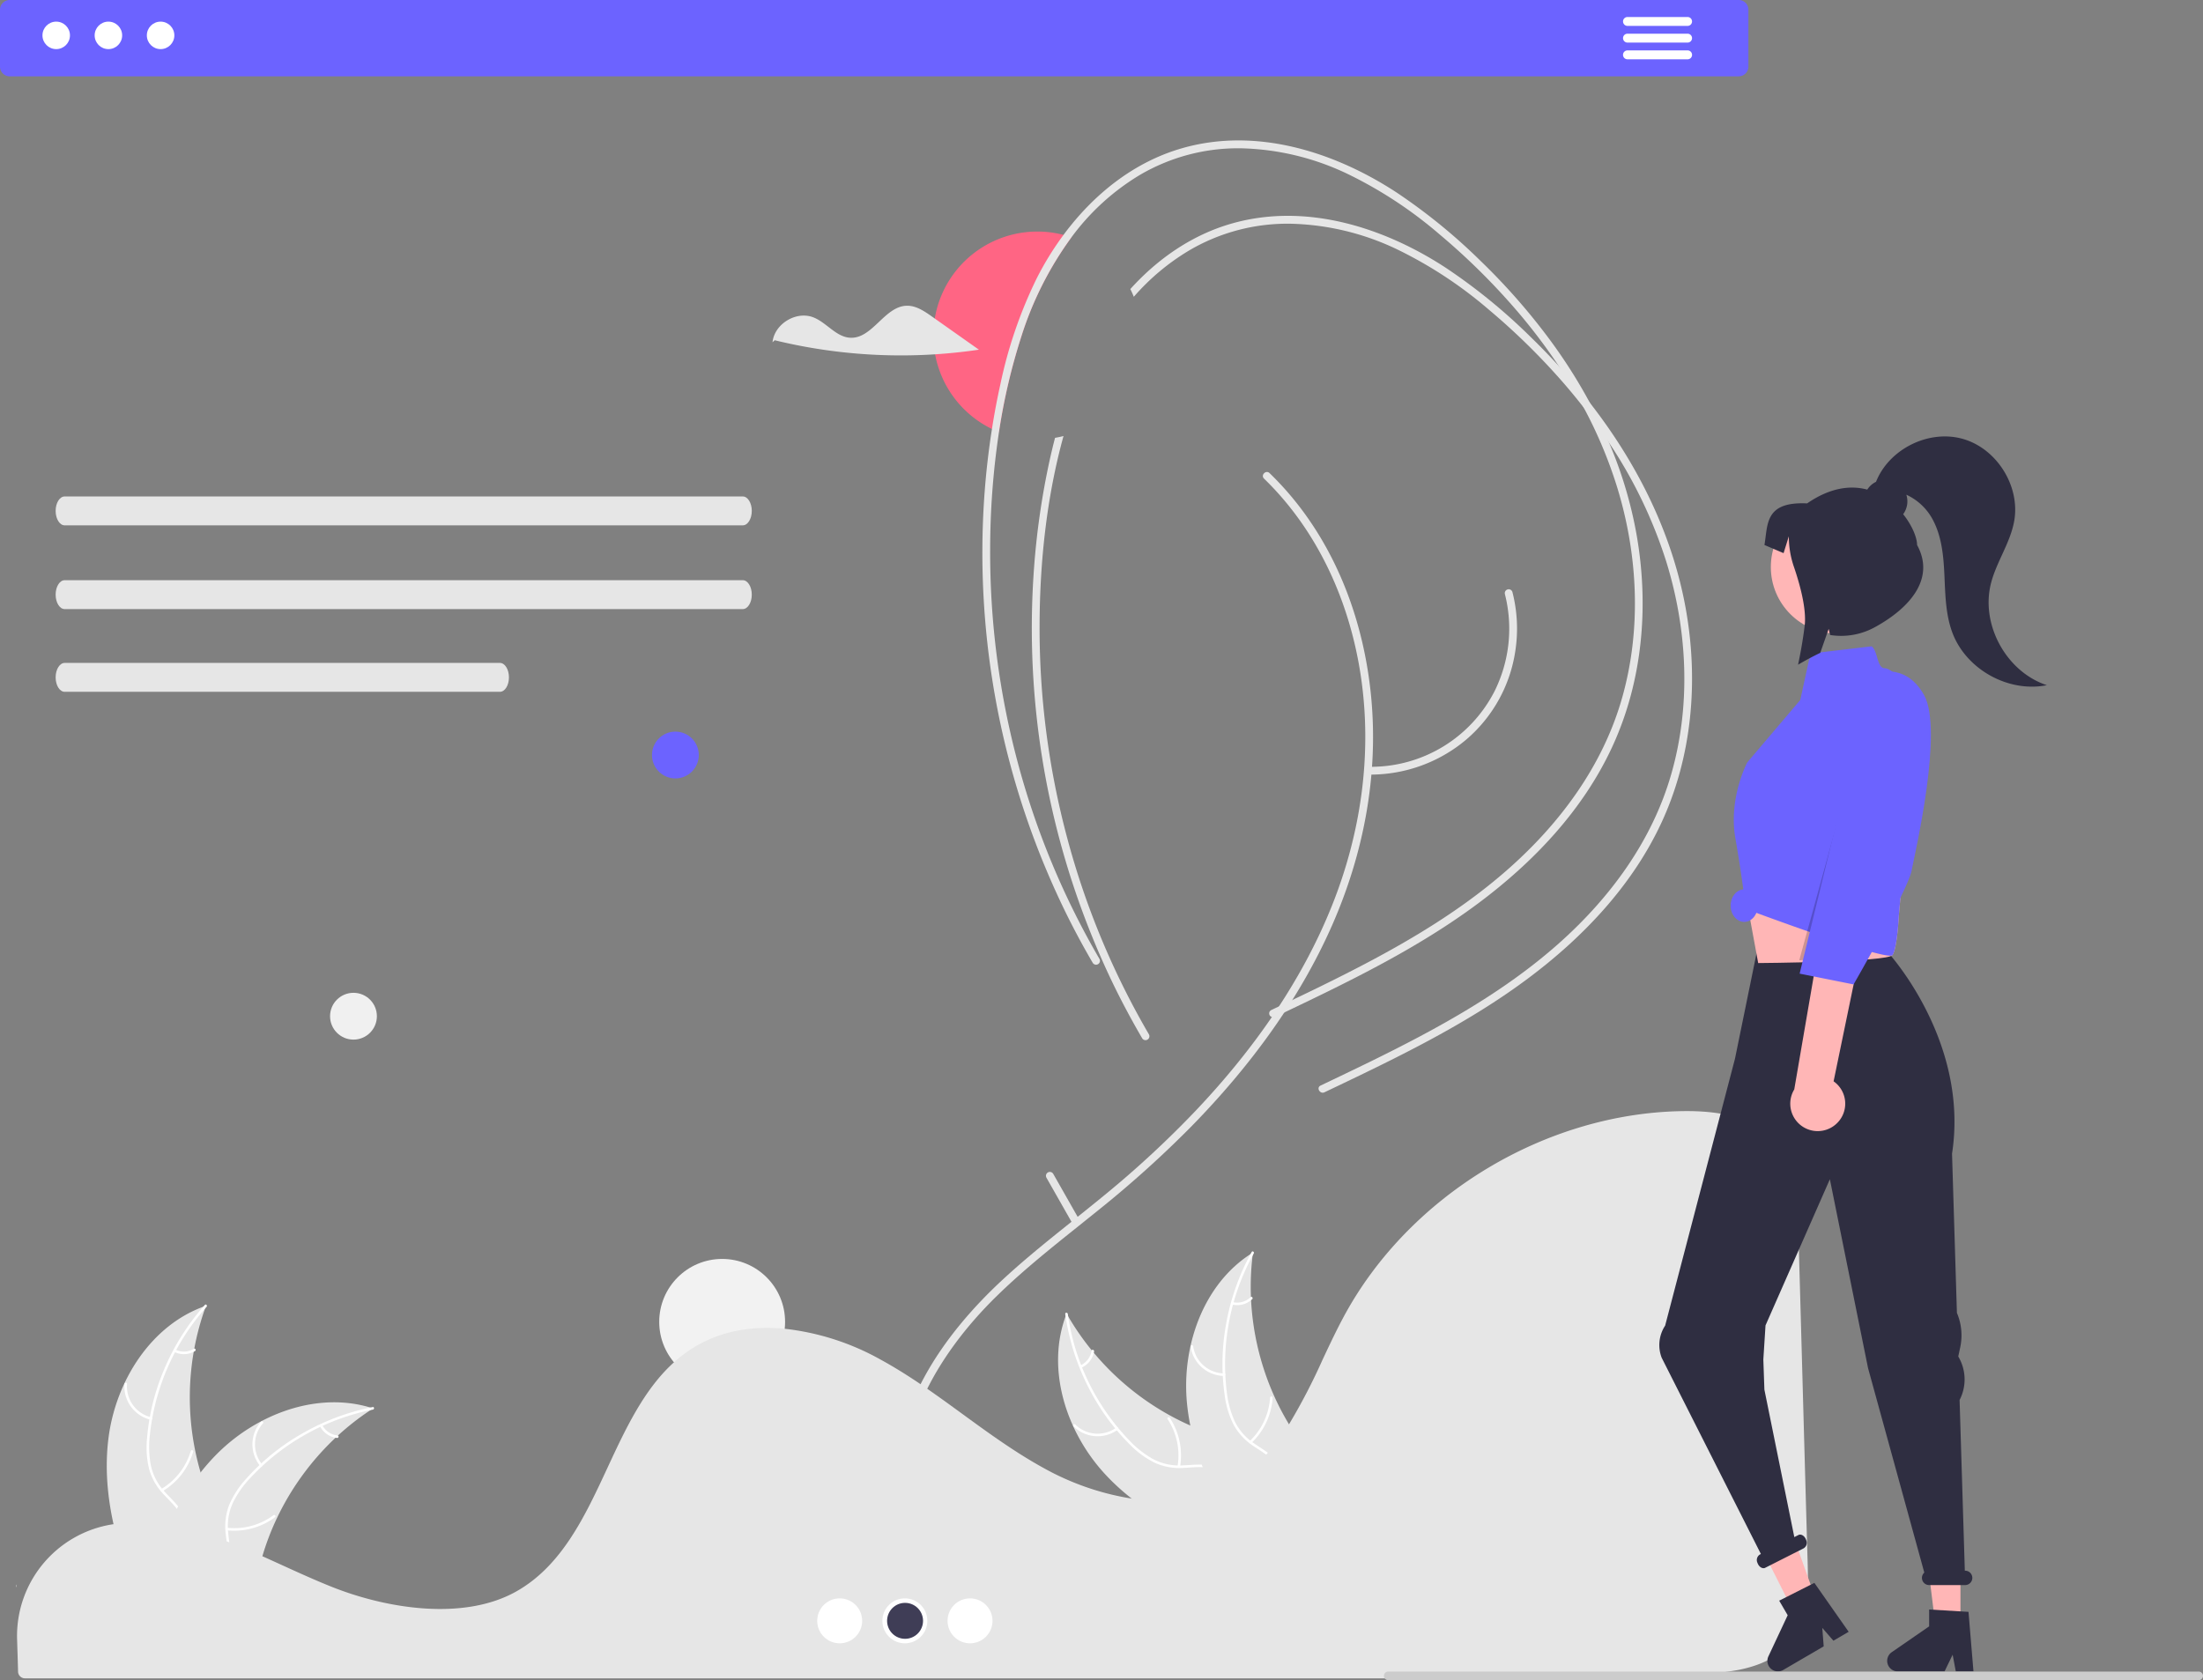 <svg xmlns="http://www.w3.org/2000/svg" data-name="Layer 1" width="612.34" height="467.13" viewBox="0 0 612.34 467.13" xmlns:xlink="http://www.w3.org/1999/xlink"><rect x="0" y="0" width="612.34" height="467.13" fill="#808080" stroke="none"/><path d="M591.65,282.415A95.262,95.262,0,0,0,577.7,310.055a168.647,168.647,0,0,0-6.2,26.5c-.66-.26-1.31-.54-1.95-.85a28.895,28.895,0,0,1,12.61-54.89,28.594,28.594,0,0,1,7.28.93C590.19,281.935,590.93,282.155,591.65,282.415Z" transform="translate(-293.83 -216.435)" fill="#ff6584"/><path d="M323.967,616.396c1.987-15.979,11.89-31.722,27.129-36.922a74.187,74.187,0,0,0,.004,50.935c2.342,6.334,5.606,13.135,3.403,19.519-1.37,3.972-4.723,7.011-8.471,8.911-3.748,1.9-7.907,2.806-12.014,3.693l-.808.669C326.689,648.478,321.98,632.375,323.967,616.396Z" transform="translate(-293.83 -216.435)" fill="#e6e6e6"/><path d="M351.247,579.776A63.41,63.41,0,0,0,335.483,615.463a27.306,27.306,0,0,0,.311,8.55,15.662,15.662,0,0,0,3.895,7.264c1.756,1.929,3.775,3.699,5.031,6.021a9.59,9.59,0,0,1,.469,7.829c-1.109,3.181-3.295,5.774-5.521,8.235-2.471,2.733-5.082,5.532-6.132,9.155-.127.439-.801.216-.674-.223,1.828-6.303,7.947-9.884,10.865-15.561,1.362-2.649,1.933-5.725.657-8.521-1.116-2.445-3.197-4.272-4.991-6.21a16.712,16.712,0,0,1-4.073-6.961,25.244,25.244,0,0,1-.638-8.507,61.519,61.519,0,0,1,4.493-18.695,64.535,64.535,0,0,1,11.604-18.596c.303-.34.771.195.47.532Z" transform="translate(-293.83 -216.435)" fill="#fff"/><path d="M335.674,611.169a9.514,9.514,0,0,1-7.242-9.966c.036-.455.745-.42.709.035a8.809,8.809,0,0,0,6.755,9.256c.444.106.219.779-.223.674Z" transform="translate(-293.83 -216.435)" fill="#fff"/><path d="M338.67,630.417a18.337,18.337,0,0,0,8.188-10.561c.129-.439.803-.215.674.223a19.073,19.073,0,0,1-8.543,10.972c-.394.233-.711-.402-.319-.634Z" transform="translate(-293.83 -216.435)" fill="#fff"/><path d="M342.611,591.697a5.385,5.385,0,0,0,5.103-.259c.39-.238.707.397.319.634a6.034,6.034,0,0,1-5.645.299.367.367,0,0,1-.226-.448.357.357,0,0,1,.448-.226Z" transform="translate(-293.83 -216.435)" fill="#fff"/><path d="M397.546,608.014c-.24.156-.479.311-.719.473a70.919,70.919,0,0,0-9.068,7.08c-.222.198-.443.401-.659.605a74.765,74.765,0,0,0-16.237,22.227,72.606,72.606,0,0,0-3.977,10.29c-1.468,4.869-2.671,10.266-5.576,14.249a12.454,12.454,0,0,1-.97,1.198h-26.252c-.06-.03-.12-.054-.18-.084l-1.048.048c.042-.186.09-.377.132-.563.024-.108.054-.216.078-.323.018-.072.036-.144.048-.21.006-.024.012-.048.018-.066.012-.066.03-.126.042-.186q.395-1.608.814-3.216c0-.006,0-.006.006-.012a106.757,106.757,0,0,1,8.984-23.586c.12-.222.24-.449.371-.671a69.283,69.283,0,0,1,6.223-9.439,61.25,61.25,0,0,1,4.079-4.666,50.933,50.933,0,0,1,12.745-9.547c9.416-4.971,20.316-6.876,30.379-3.839C397.037,607.852,397.288,607.93,397.546,608.014Z" transform="translate(-293.83 -216.435)" fill="#e6e6e6"/><path d="M397.487,608.347a63.41,63.41,0,0,0-34.073,19.003,27.307,27.307,0,0,0-4.9,7.014,15.662,15.662,0,0,0-1.263,8.145c.24,2.597.787,5.226.392,7.836a9.59,9.59,0,0,1-4.339,6.533c-2.801,1.872-6.107,2.626-9.366,3.251-3.619.694-7.388,1.358-10.408,3.618-.366.274-.769-.31-.404-.583,5.254-3.932,12.296-3.107,18.044-5.883,2.682-1.295,4.99-3.407,5.655-6.408.581-2.625.02-5.336-.247-7.963a16.712,16.712,0,0,1,.939-8.01,25.244,25.244,0,0,1,4.612-7.176,61.519,61.519,0,0,1,14.843-12.222,64.535,64.535,0,0,1,20.461-7.862c.447-.089.498.62.054.708Z" transform="translate(-293.83 -216.435)" fill="#fff"/><path d="M366.152,624.036a9.514,9.514,0,0,1,.218-12.317c.303-.342.848.113.545.455a8.809,8.809,0,0,0-.179,11.458c.291.352-.294.754-.583.404Z" transform="translate(-293.83 -216.435)" fill="#fff"/><path d="M356.956,641.209a18.337,18.337,0,0,0,12.896-3.502c.367-.273.771.311.404.583a19.073,19.073,0,0,1-13.427,3.617c-.455-.051-.326-.749.127-.698Z" transform="translate(-293.83 -216.435)" fill="#fff"/><path d="M383.414,612.666a5.385,5.385,0,0,0,4.231,2.866c.455.045.325.743-.127.698a6.034,6.034,0,0,1-4.687-3.16.367.367,0,0,1,.09-.494.357.357,0,0,1,.494.09Z" transform="translate(-293.83 -216.435)" fill="#fff"/><path d="M600.943,626.241c-10.908-11.844-16.521-29.576-10.64-44.565A74.187,74.187,0,0,0,629.172,614.594c6.347,2.307,13.646,4.212,17.094,10.019,2.145,3.613,2.297,8.135,1.325,12.223-.972,4.088-2.969,7.847-4.947,11.555l-.012,1.049C627.183,644.899,611.852,638.085,600.943,626.241Z" transform="translate(-293.83 -216.435)" fill="#e6e6e6"/><path d="M590.632,581.756a63.41,63.41,0,0,0,17.043,35.094,27.307,27.307,0,0,0,6.725,5.289,15.661,15.661,0,0,0,8.061,1.723c2.607-.093,5.262-.49,7.846.052a9.59,9.59,0,0,1,6.276,4.702c1.711,2.902,2.276,6.246,2.716,9.535.488,3.652.937,7.453,3.023,10.596.253.381-.353.751-.605.37-3.629-5.469-2.406-12.452-4.852-18.348-1.141-2.751-3.119-5.175-6.078-6.008-2.587-.729-5.326-.322-7.965-.205a16.712,16.712,0,0,1-7.944-1.391,25.244,25.244,0,0,1-6.903-5.011,61.519,61.519,0,0,1-11.362-15.512,64.535,64.535,0,0,1-6.69-20.874c-.063-.451.647-.463.71-.014Z" transform="translate(-293.83 -216.435)" fill="#fff"/><path d="M604.521,613.929a9.514,9.514,0,0,1-12.285-.915c-.324-.322.161-.84.485-.518a8.809,8.809,0,0,0,11.429.828c.368-.271.736.336.37.605Z" transform="translate(-293.83 -216.435)" fill="#fff"/><path d="M621.145,624.084a18.337,18.337,0,0,0-2.766-13.074c-.251-.382.354-.752.605-.37a19.073,19.073,0,0,1,2.851,13.61c-.076.451-.766.283-.69-.166Z" transform="translate(-293.83 -216.435)" fill="#fff"/><path d="M594.147,596.051a5.385,5.385,0,0,0,3.101-4.062c.07-.452.76-.283.69.166a6.034,6.034,0,0,1-3.42,4.501.367.367,0,0,1-.488-.117.357.357,0,0,1,.117-.488Z" transform="translate(-293.83 -216.435)" fill="#fff"/><path d="M642.103,564.678c-.036.283-.072.567-.104.854a70.918,70.918,0,0,0-.459,11.495c.008.297.02.598.036.894a74.765,74.765,0,0,0,6.466,26.756,72.605,72.605,0,0,0,5.281,9.685c2.767,4.267,6.107,8.673,7.269,13.464a12.456,12.456,0,0,1,.287,1.515L643.912,649.373c-.061.026-.118.056-.18.083l-.641.831c-.114-.152-.23-.312-.344-.465-.067-.088-.13-.18-.197-.268-.043-.06-.086-.12-.129-.172-.014-.02-.029-.04-.039-.056-.043-.052-.077-.104-.114-.152q-.972-1.341-1.928-2.7c-.005-.004-.005-.004-.005-.012a106.757,106.757,0,0,1-12.191-22.1c-.092-.235-.188-.473-.272-.717a69.282,69.282,0,0,1-3.181-10.85,61.245,61.245,0,0,1-.924-6.128,50.932,50.932,0,0,1,.953-15.896c2.292-10.398,7.884-19.947,16.705-25.662C641.651,564.962,641.873,564.82,642.103,564.678Z" transform="translate(-293.83 -216.435)" fill="#e6e6e6"/><path d="M642.319,564.939a63.41,63.41,0,0,0-7.521,38.282,27.306,27.306,0,0,0,2.185,8.272,15.662,15.662,0,0,0,5.399,6.229c2.137,1.495,4.496,2.777,6.233,4.766a9.59,9.59,0,0,1,2.18,7.533c-.382,3.347-1.943,6.358-3.573,9.248-1.809,3.21-3.739,6.515-3.966,10.28-.028.456-.734.387-.706-.069.395-6.551,5.576-11.391,7.173-17.571.745-2.884.626-6.01-1.235-8.457-1.627-2.14-4.059-3.464-6.236-4.959a16.712,16.712,0,0,1-5.506-5.893,25.244,25.244,0,0,1-2.495-8.157,61.519,61.519,0,0,1,.267-19.226,64.535,64.535,0,0,1,7.226-20.694c.221-.398.795.02.575.416Z" transform="translate(-293.83 -216.435)" fill="#fff"/><path d="M634.039,598.989a9.514,9.514,0,0,1-9.258-8.127c-.065-.452.634-.574.699-.122a8.809,8.809,0,0,0,8.627,7.542c.457.005.385.712-.069.706Z" transform="translate(-293.83 -216.435)" fill="#fff"/><path d="M641.198,617.106a18.337,18.337,0,0,0,5.663-12.104c.029-.456.735-.387.706.069a19.073,19.073,0,0,1-5.918,12.583c-.332.314-.782-.235-.451-.548Z" transform="translate(-293.83 -216.435)" fill="#fff"/><path d="M636.519,578.468a5.385,5.385,0,0,0,4.921-1.376c.328-.318.777.232.451.548a6.034,6.034,0,0,1-5.441,1.534.367.367,0,0,1-.319-.388.357.357,0,0,1,.388-.319Z" transform="translate(-293.83 -216.435)" fill="#fff"/><circle cx="200.728" cy="367.517" r="17.492" fill="#f2f2f2"/><circle cx="187.728" cy="209.919" r="6.507" fill="#6c63ff"/><circle cx="98.251" cy="282.538" r="6.507" fill="#f0f0f0"/><path d="M777.12,216.435H296.52a2.697,2.697,0,0,0-2.69,2.69v15.83a2.699,2.699,0,0,0,2.69,2.7h480.6a2.699,2.699,0,0,0,2.69-2.7v-15.83A2.697,2.697,0,0,0,777.12,216.435Z" transform="translate(-293.83 -216.435)" fill="#6c63ff"/><circle id="bf385270-786a-48fa-9396-8c3f6b000715" data-name="Ellipse 90" cx="15.625" cy="9.835" r="3.822" fill="#fff"/><circle id="b392df74-abbd-431b-8c66-4fa606d2fd26" data-name="Ellipse 91" cx="30.132" cy="9.835" r="3.822" fill="#fff"/><circle id="b54b329d-692f-4021-a3df-82df9db82412" data-name="Ellipse 92" cx="44.639" cy="9.835" r="3.822" fill="#fff"/><path d="M762.91,221.165H746.2a1.235,1.235,0,1,0,0,2.47h16.71a1.235,1.235,0,0,0,0-2.47Z" transform="translate(-293.83 -216.435)" fill="#fff"/><path d="M762.91,225.805H746.2a1.235,1.235,0,1,0,0,2.47h16.71a1.235,1.235,0,0,0,0-2.47Z" transform="translate(-293.83 -216.435)" fill="#fff"/><path d="M762.91,230.445H746.2a1.24,1.24,0,1,0,0,2.48h16.71a1.24,1.24,0,0,0,0-2.48Z" transform="translate(-293.83 -216.435)" fill="#fff"/><path id="a53fb1f8-3aef-4d80-830f-cc7df7624a2a-405" data-name="Path 155" d="M311.804,354.463c-1.388.004-2.511,1.807-2.508,4.026.003,2.213,1.124,4.006,2.508,4.01H500.288c1.388-.004,2.511-1.807,2.508-4.026-.003-2.213-1.124-4.006-2.508-4.01Z" transform="translate(-293.83 -216.435)" fill="#e6e6e6"/><path id="bb62af06-a55e-49de-a8ab-ddae6c01ce32-406" data-name="Path 156" d="M311.804,377.746c-1.388.004-2.511,1.807-2.508,4.026.003,2.213,1.124,4.006,2.508,4.01H500.288c1.388-.004,2.511-1.807,2.508-4.026-.003-2.213-1.124-4.006-2.508-4.01Z" transform="translate(-293.83 -216.435)" fill="#e6e6e6"/><path id="be19a32e-edc4-40d3-83d1-fa4636256d4d-407" data-name="Path 157" d="M311.804,400.746c-1.388.004-2.511,1.807-2.508,4.026.003,2.213,1.124,4.006,2.508,4.01H432.788c1.388-.004,2.511-1.807,2.508-4.026-.003-2.213-1.124-4.006-2.508-4.01Z" transform="translate(-293.83 -216.435)" fill="#e6e6e6"/><path d="M298.243,657.805c.063-.145.136-.283.202-.426C298.561,656.181,298.243,657.805,298.243,657.805Z" transform="translate(-293.83 -216.435)" fill="#f2f2f2"/><path d="M332.486,639.695a49.119,49.119,0,0,0-7.133.516l-.341.05a31.415,31.415,0,0,0-26.428,32.09l.09,2.878c.06,1.819.123,3.775.175,5.945a1.915,1.915,0,0,0,1.921,1.892h382.079c26.938-.283,53.779-.64,79.772-1.06a79.13,79.13,0,0,0,14.595-1.31c7.224-1.48,12.237-4.415,15.329-8.972h.001c3.845-5.65,3.966-12.766,3.733-20.805-.474-16.232-.943-33.285-1.412-50.286-.414-14.983-.826-29.927-1.238-44.233-.255-8.49-.821-15.984-5.188-21.712-4.732-6.194-13.363-9.334-25.653-9.334-.148,0-.296,0-.446.001-38.516.237-76.679,23.171-94.963,57.067-2.105,3.903-4.067,8.082-5.965,12.124a167.431,167.431,0,0,1-9.161,17.664,57.747,57.747,0,0,1-6.052,8.169c-.148.178-.318.368-.498.549-.411.464-.841.911-1.26,1.31a39.368,39.368,0,0,1-7.718,6.076l-.271.157c-.204.126-.424.252-.645.367a35.236,35.236,0,0,1-4.767,2.206c-6.97,2.66-14.895,3.298-23.555,1.894a74.017,74.017,0,0,1-23.42-8.265c-8.019-4.389-15.525-9.86-22.784-15.151-3.188-2.325-6.486-4.729-9.78-7.006-.619-.429-1.228-.848-1.846-1.267-4.022-2.715-7.669-4.957-11.149-6.854a70.334,70.334,0,0,0-26.568-8.521c-9.579-.908-18.021.805-25.084,5.079a37.467,37.467,0,0,0-5.674,4.233c-8.366,7.523-13.524,18.627-18.511,29.365-6.204,13.356-12.62,27.169-25.288,34.329-14.618,8.27-35.955,4.834-51.05-1.141-4.746-1.879-9.486-4.04-14.071-6.131-1.852-.845-3.703-1.688-5.559-2.517-3.644-1.629-6.625-2.877-9.384-3.931l-.873-.336c-.485-.183-.971-.365-1.466-.539a89.674,89.674,0,0,0-9.333-2.866l-.711-.18c-1.425-.325-2.758-.596-4.065-.823l-.522-.09A48.58,48.58,0,0,0,332.486,639.695Z" transform="translate(-293.83 -216.435)" fill="#e6e6e6"/><path d="M546.591,640.167c-6.359-23.915,7.762-47.226,24.263-63.363,8.794-8.6,18.587-16.076,28.137-23.798a300.498,300.498,0,0,0,26.135-23.537c15.921-16.295,29.808-34.918,39.005-55.851,8.746-19.906,12.88-41.591,10.832-63.311-1.942-20.6-9.326-40.863-22.908-56.668q-2.539-2.954-5.341-5.663c-1.002-.973-2.537.559-1.534,1.534,15.168,14.728,23.996,34.686,26.983,55.45,3.081,21.413-.094,43.243-8.101,63.262-8.53,21.326-22.094,40.356-37.823,56.962a279.005,279.005,0,0,1-25.233,23.394c-9.488,7.816-19.347,15.2-28.381,23.553-16.651,15.393-31.616,36.568-29.56,60.403a47.972,47.972,0,0,0,1.436,8.209,1.085,1.085,0,0,0,2.091-.577Z" transform="translate(-293.83 -216.435)" fill="#e6e6e6"/><path d="M613.18,504.015a1.085,1.085,0,0,1-1.87,1.1q-3.735-6.405-7.05-13.03c-1.49-3-2.92-6.04-4.26-9.11a227.698,227.698,0,0,1-18.76-108.54,213.803,213.803,0,0,1,4.39-30.23c.45-2.02.93-4.04,1.46-6.04.8-.13,1.58-.3,2.35-.5-4.7,17.04-6.59,35.01-6.65,52.59a225.725,225.725,0,0,0,7.61,58.91A221.604,221.604,0,0,0,613.18,504.015Z" transform="translate(-293.83 -216.435)" fill="#e6e6e6"/><path d="M755.62,445.215c-8.13,17.49-21.79,31.85-37.11,43.29-17.37,12.97-37.04,22.33-56.53,31.62-1.25.6-2.35-1.27-1.09-1.87,4.65-2.22,9.3-4.44,13.92-6.7,18.48-9.07,36.8-19.05,52.27-32.79,14.31-12.71,25.97-28.54,31.29-47.11,5.55-19.33,4.5-40.23-1.47-59.33a130.026,130.026,0,0,0-15.79-32.74q-3.36-5.085-7.11-9.89-2.73-3.495-5.64-6.85a186.892,186.892,0,0,0-20.62-20.25,118.36,118.36,0,0,0-25.3-16.7,72.23,72.23,0,0,0-30.01-7.26,53.9,53.9,0,0,0-28.01,7.4A63.353,63.353,0,0,0,608.98,298.955c-.29-.73-.61-1.45-.97-2.15,7.64-8.45,17.17-15.09,28.26-18.24,20.49-5.82,42.12,1.01,59.41,12.31a159.233,159.233,0,0,1,23.53,19.18c2.69,2.61,5.31,5.3,7.83,8.07q4.56,4.98,8.71,10.31s.02.01.02.02q1.395,1.785,2.74,3.62c11.69,15.9,20.42,34.15,23.9,53.66C765.97,405.685,764.21,426.725,755.62,445.215Z" transform="translate(-293.83 -216.435)" fill="#e6e6e6"/><path d="M741.88,424.255c-8.12,17.49-21.78,31.85-37.11,43.29-16.61,12.39-35.32,21.5-53.96,30.39-.85.41-1.71.81-2.56,1.22a1.073,1.073,0,0,1-.89.04,1.039,1.039,0,0,1-.21-1.91c.72-.35,1.45-.69,2.17-1.03,1.24-.6,2.47-1.19,3.71-1.78q4.035-1.92,8.05-3.89c18.47-9.06,36.8-19.05,52.26-32.79,14.32-12.71,25.98-28.54,31.3-47.11,5.54-19.33,4.49-40.22-1.48-59.32a124.737,124.737,0,0,0-9.16-21.67c-2.13-3.96-4.46-7.83-6.96-11.57a158.225,158.225,0,0,0-12.42-16.25,185.818,185.818,0,0,0-20.61-20.24,118.296,118.296,0,0,0-25.31-16.7,72.198,72.198,0,0,0-30-7.27,53.936,53.936,0,0,0-28.02,7.4,65.414,65.414,0,0,0-19.03,17.35A95.262,95.262,0,0,0,577.7,310.055a168.647,168.647,0,0,0-6.2,26.5,221.116,221.116,0,0,0-2.45,32.73,226.226,226.226,0,0,0,7.61,58.92,222.142,222.142,0,0,0,22.78,54.85.919.919,0,0,1,.07.14,1.086,1.086,0,0,1-1.94.95q-3.735-6.39-7.04-13.03a227.538,227.538,0,0,1-23.03-117.65q.66-8.91,2.05-17.76.975-6.27,2.35-12.47A125.031,125.031,0,0,1,581.95,293.915a83.611,83.611,0,0,1,7.49-12.17c8.29-11.21,19.53-20.29,33.1-24.14,20.49-5.83,42.11,1,59.41,12.3a160.28,160.28,0,0,1,23.53,19.18,176.337,176.337,0,0,1,19.29,22.02,145.929,145.929,0,0,1,10.98,17.33s.02.01.02.02c1.95,3.63,3.74,7.34,5.34,11.13a117.304,117.304,0,0,1,7.56,25.18C752.24,384.725,750.48,405.755,741.88,424.255Z" transform="translate(-293.83 -216.435)" fill="#e6e6e6"/><path d="M674.994,431.798a41.33,41.33,0,0,0,26.169-9.553,40.106,40.106,0,0,0,13.856-24.789,40.931,40.931,0,0,0-.801-16.418,1.085,1.085,0,0,0-2.091.577,39.006,39.006,0,0,1-2.945,27.135,38.573,38.573,0,0,1-34.187,20.88,1.085,1.085,0,0,0,0,2.169Z" transform="translate(-293.83 -216.435)" fill="#e6e6e6"/><path d="M593.552,555.071l-6.981-12.288a1.085,1.085,0,0,0-1.873,1.095l6.981,12.288a1.085,1.085,0,0,0,1.873-1.095Z" transform="translate(-293.83 -216.435)" fill="#e6e6e6"/><path d="M552.795,304.39c-2.089-1.475-4.374-3.012-6.931-2.951-6.187.149-9.522,9.218-15.703,8.899-3.941-.203-6.558-4.207-10.228-5.659-4.778-1.89-10.858,1.806-11.379,6.918l.614-.562a148.147,148.147,0,0,0,56.756,2.622Q559.359,309.024,552.795,304.39Z" transform="translate(-293.83 -216.435)" fill="#e6e6e6"/><circle cx="233.397" cy="450.644" r="6.247" fill="#fff"/><circle cx="251.513" cy="450.644" r="6.247" fill="#fff"/><circle cx="269.628" cy="450.644" r="6.247" fill="#fff"/><circle cx="251.57" cy="450.644" r="4.997" fill="#3f3d56"/><polygon points="544.924 452.837 538.077 452.837 534.819 426.426 544.924 426.426 544.924 452.837" fill="#ffb6b6"/><path d="M842.368,681.135H837.458l-.876-4.636-2.245,4.636H821.313A2.928,2.928,0,0,1,819.65,675.798l10.4-7.183V663.929l10.939.653Z" transform="translate(-293.83 -216.435)" fill="#2f2e41"/><polygon points="505.569 446.982 499.122 449.29 487.152 425.524 496.667 422.118 505.569 446.982" fill="#ffb6b6"/><path d="M807.68,670.127l-4.241,2.474-3.093-3.563.397,5.135-11.249,6.562a2.928,2.928,0,0,1-4.126-3.771l5.364-11.445-2.362-4.048,9.778-4.948Z" transform="translate(-293.83 -216.435)" fill="#2f2e41"/><path d="M840.05,653.135h-.082l-1.455-47.462a12.411,12.411,0,0,0-.163-11.728l-.208-.377.54-2.504a15.952,15.952,0,0,0-.912-9.601l-1.358-44.274c4.851-31.437-17.887-56.054-17.887-56.054H782.143l-6.063,29.658-19.413,74.209a9.821,9.821,0,0,0-.952,8.949L783.284,648.493l-.213.108a1.797,1.797,0,0,0-.734,2.369c.36,1.044,1.273,1.676,2.039,1.412l10.747-5.436a1.797,1.797,0,0,0,.734-2.369c-.36-1.044-1.273-1.676-2.039-1.412l-1.244.629-8.318-41-.294-8.366.606-9.491,17.887-40.631,10.611,52.495,15.638,56.862A1.994,1.994,0,0,0,830.05,657.135h10a2,2,0,0,0,0-4Z" transform="translate(-293.83 -216.435)" fill="#2f2e41"/><path d="M822.59,460.135l-.97,10.84s-.42,9-1.75,10.99c-1.32,1.98-37.34,2.23-37.34,2.23s-2.38-12.83-4.43-24.06Z" transform="translate(-293.83 -216.435)" fill="#ffb6b6"/><circle cx="510.723" cy="157.651" r="18.508" fill="#ffb6b6"/><path d="M814.05,396.135l-14.854,1.748a3.031,3.031,0,0,0-2.607,2.363l-2.362,10.81L779.501,428.397s-5.288,9.915-3.305,21.152S779.05,469.135,779.05,469.135s39.502,14.811,40.824,12.828,1.751-10.99,1.751-10.99l5.288-58.828s-5.949-9.915-9.254-9.915C815.526,402.158,815.799,397.357,814.05,396.135Z" transform="translate(-293.83 -216.435)" fill="#6c63ff"/><polygon points="513.661 217.71 507.052 266.623 500.119 266.984 513.661 217.71" opacity="0.2" style="isolation:isolate"/><ellipse cx="484.818" cy="251.791" rx="3.772" ry="4.526" fill="#6c63ff"/><path d="M804.489,528.668a7.585,7.585,0,0,0-.996-11.589l12.382-59.926-13.359,4.214-9.962,57.973a7.627,7.627,0,0,0,11.935,9.327Z" transform="translate(-293.83 -216.435)" fill="#ffb6b6"/><path d="M814.337,403.84s8.902-3.853,14.306,5.848-2.395,43.418-3.489,48.89S809.05,490.135,809.05,490.135l-15-3Z" transform="translate(-293.83 -216.435)" fill="#6c63ff"/><path d="M796.134,356.394c6.417-4.414,12.069-5.086,16.711-3.834a6.103,6.103,0,0,1,2.441-2.168c3.621-9.123,14.639-14.602,24.094-11.938,9.517,2.681,16.083,13.222,14.293,22.946-1.11,6.027-4.903,11.246-6.429,17.182-2.953,11.49,4.251,24.652,15.522,28.356-10.671,2.143-22.418-4.376-26.246-14.565-1.859-4.949-1.972-10.352-2.208-15.634-.236-5.281-.662-10.722-3.055-15.436a15.774,15.774,0,0,0-7.549-7.324,6.021,6.021,0,0,1-.879,5.421c2.503,3.135,3.865,6.525,3.865,8.556,5.199,9.502-2.236,17.664-11.738,22.862a19.467,19.467,0,0,1-12.438,2.168l-.398-1.697-.539,1.529-1.798,5.125q-3.111,1.505-6.169,3.3c.774-3.636,1.401-7.266,1.832-10.815.597-4.83-1.484-12.021-2.984-16.394A25.813,25.813,0,0,1,791.05,365.657V365.532l-1.461,4.694-5.32-2.269C785.259,362.279,784.269,355.835,796.134,356.394Z" transform="translate(-293.83 -216.435)" fill="#2f2e41"/><path d="M906.17,682.375a1.193,1.193,0,0,1-1.19,1.19H679.69a1.19,1.19,0,0,1,0-2.38H904.98A1.186,1.186,0,0,1,906.17,682.375Z" transform="translate(-293.83 -216.435)" fill="#ccc"/></svg>